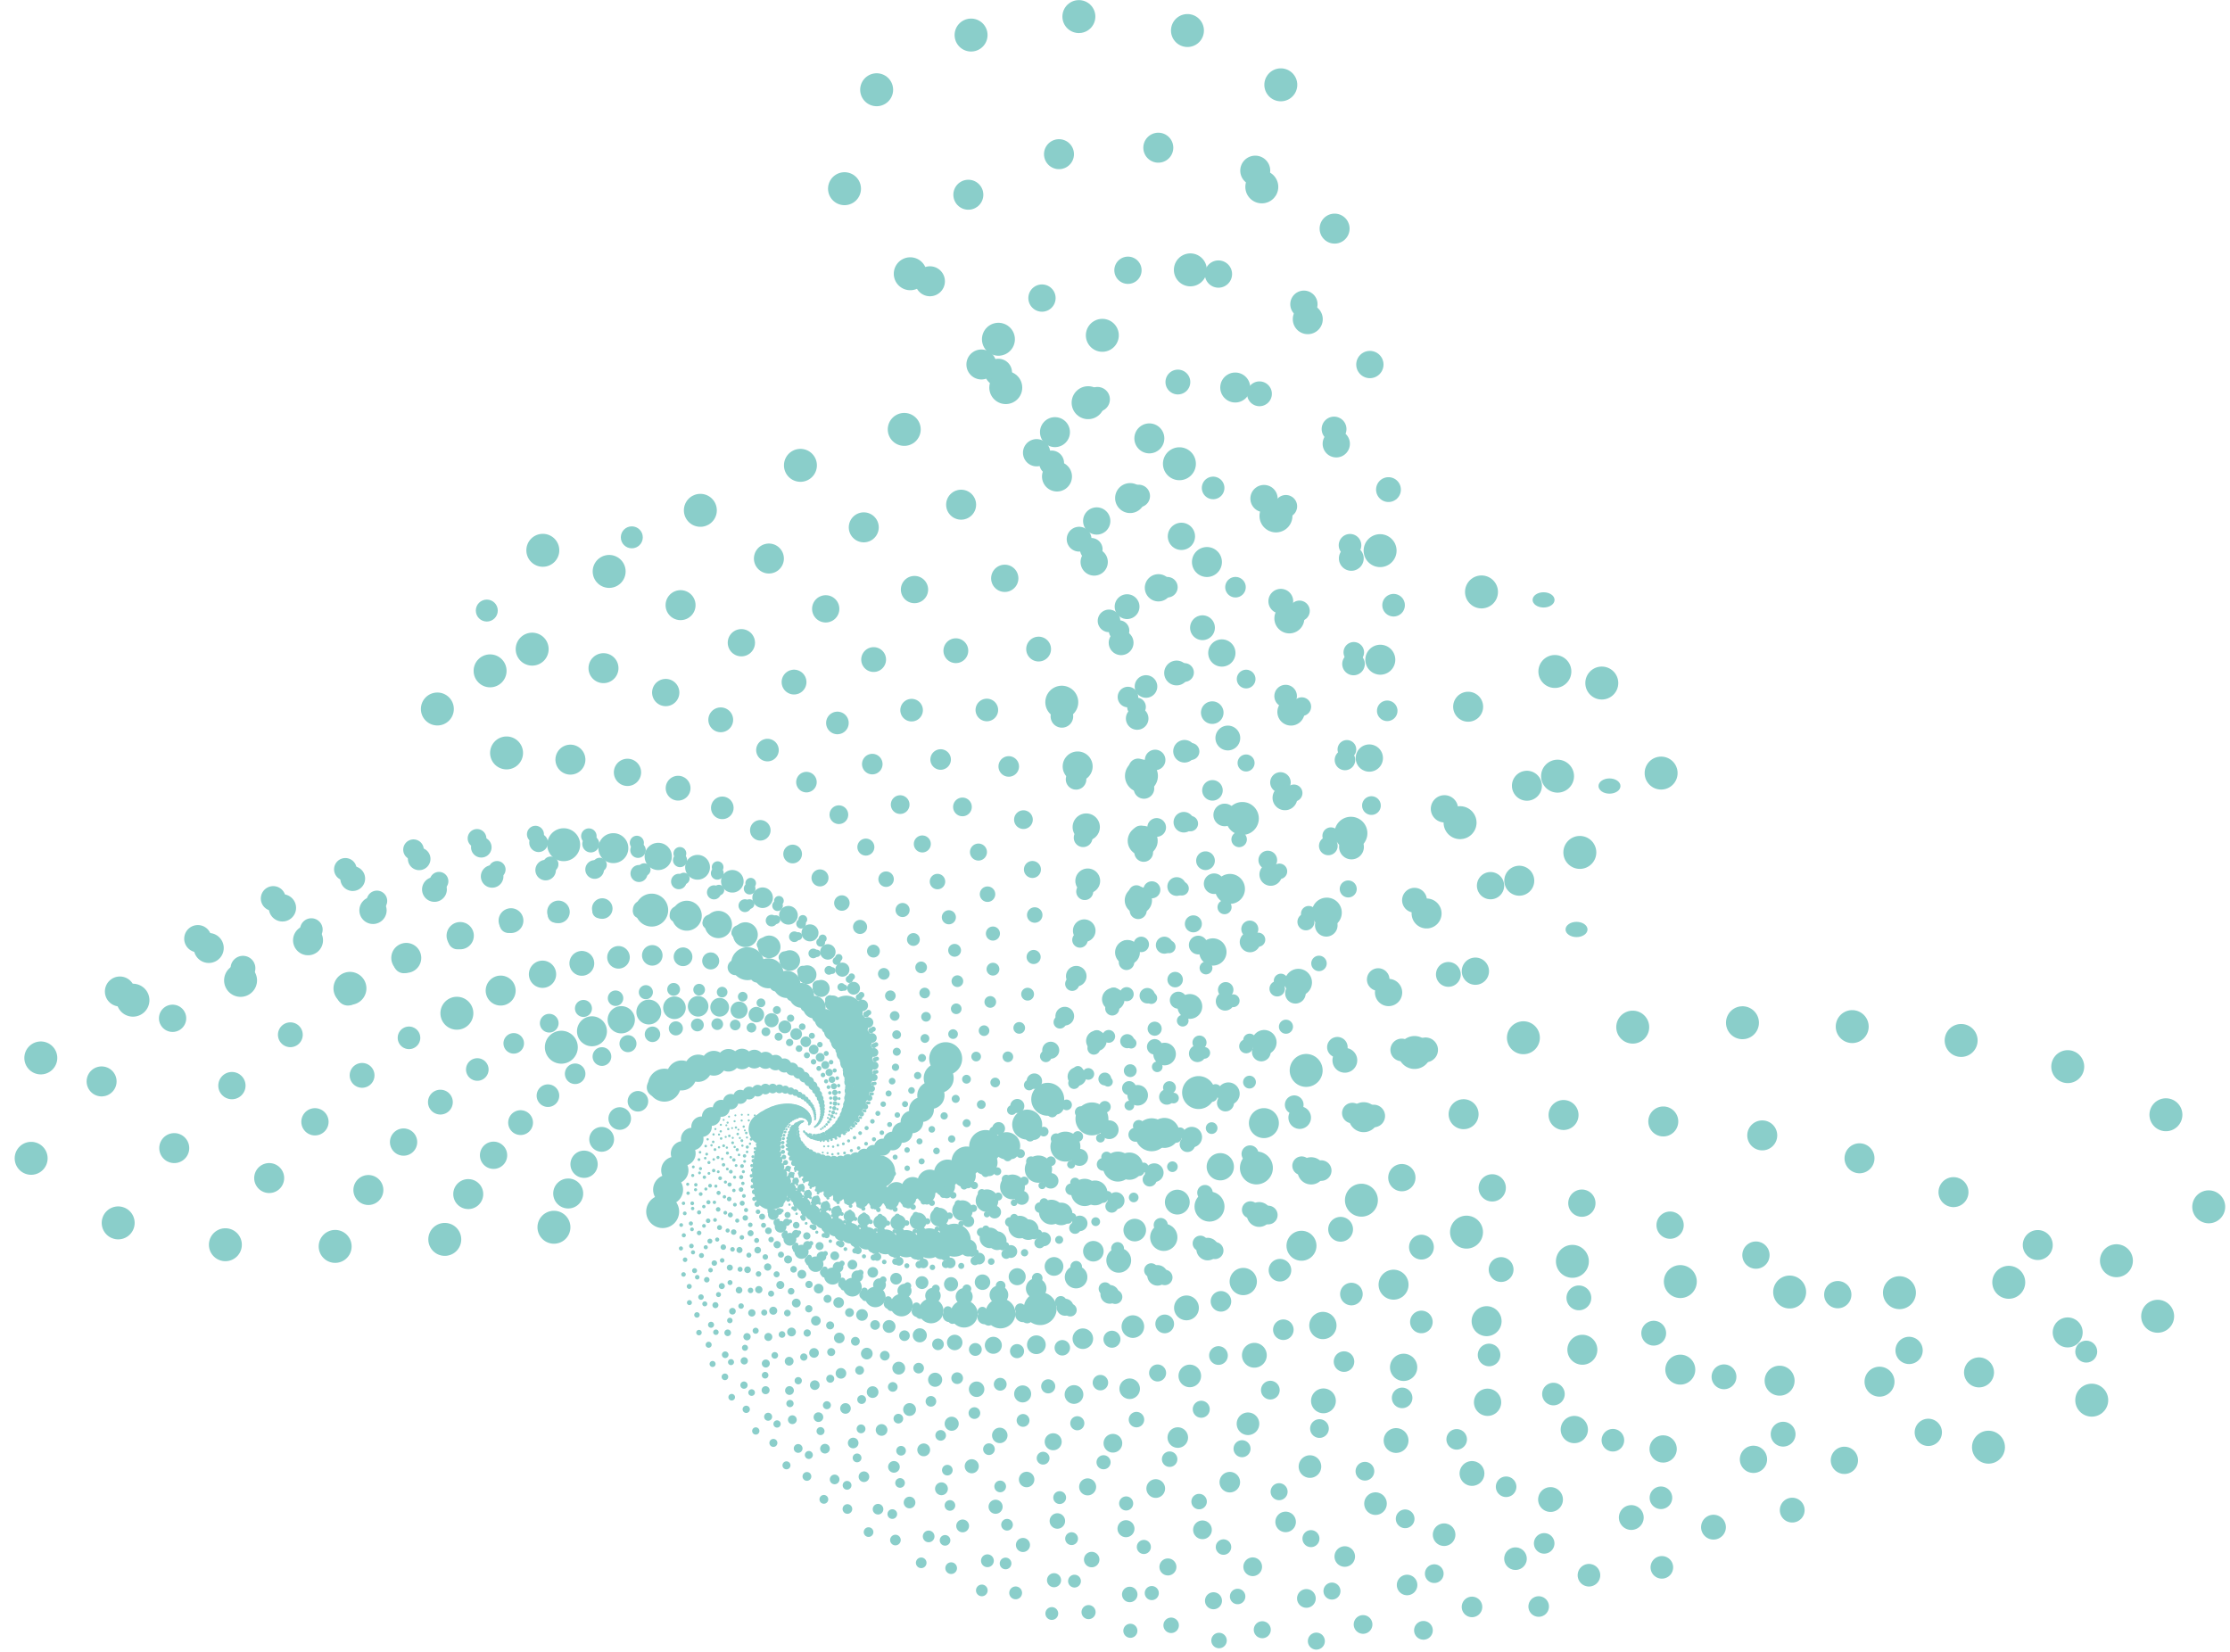 <?xml version="1.0" encoding="UTF-8"?>
<svg id="Layer_2" xmlns="http://www.w3.org/2000/svg" viewBox="0 0 1015 751.75">
  <defs>
    <style>
      .cls-1 {
        stroke-dasharray: 0 4.31;
        stroke-width: 1.29px;
      }

      .cls-1, .cls-2, .cls-3, .cls-4, .cls-5, .cls-6, .cls-7, .cls-8, .cls-9, .cls-10, .cls-11, .cls-12, .cls-13, .cls-14, .cls-15, .cls-16, .cls-17, .cls-18, .cls-19, .cls-20, .cls-21, .cls-22, .cls-23, .cls-24, .cls-25, .cls-26, .cls-27, .cls-28, .cls-29, .cls-30, .cls-31 {
        fill: none;
        stroke: #8aceca;
        stroke-linecap: round;
        stroke-linejoin: round;
      }

      .cls-2 {
        stroke-dasharray: 0 11.06;
        stroke-width: 3.32px;
      }

      .cls-3 {
        stroke-dasharray: 0 23.51;
        stroke-width: 7.05px;
      }

      .cls-4 {
        stroke-dasharray: 0 14.67;
        stroke-width: 4.4px;
      }

      .cls-5 {
        stroke-dasharray: 0 7.58;
        stroke-width: 2.27px;
      }

      .cls-6 {
        stroke-dasharray: 0 34.29;
        stroke-width: 10.29px;
      }

      .cls-7 {
        stroke-dasharray: 0 6.28;
        stroke-width: 1.88px;
      }

      .cls-8 {
        stroke-dasharray: 0 41.4;
        stroke-width: 12.42px;
      }

      .cls-9 {
        stroke-dasharray: 0 50;
        stroke-width: 15px;
      }

      .cls-10 {
        stroke-dasharray: 0 5.2;
        stroke-width: 1.56px;
      }

      .cls-32 {
        fill: #8aceca;
      }

      .cls-11 {
        stroke-dasharray: 0 21.4;
        stroke-width: 6.42px;
      }

      .cls-12 {
        stroke-dasharray: 0 31.2;
        stroke-width: 9.36px;
      }

      .cls-13 {
        stroke-dasharray: 0 16.12;
        stroke-width: 4.84px;
      }

      .cls-14 {
        stroke-dasharray: 0 3.57;
        stroke-width: 1.07px;
      }

      .cls-15 {
        stroke-dasharray: 0 2.95;
        stroke-width: .89px;
      }

      .cls-16 {
        stroke-dasharray: 0 5.71;
        stroke-width: 1.71px;
      }

      .cls-17 {
        stroke-dasharray: 0 28.39;
        stroke-width: 8.52px;
      }

      .cls-18 {
        stroke-dasharray: 0 25.84;
        stroke-width: 7.75px;
      }

      .cls-19 {
        stroke-dasharray: 0 4.73;
        stroke-width: 1.42px;
      }

      .cls-20 {
        stroke-dasharray: 0 3.24;
        stroke-width: .97px;
      }

      .cls-21 {
        stroke-dasharray: 0 13.35;
        stroke-width: 4.01px;
      }

      .cls-22 {
        stroke-dasharray: 0 10.06;
        stroke-width: 3.02px;
      }

      .cls-23 {
        stroke-dasharray: 0 8.33;
        stroke-width: 2.5px;
      }

      .cls-24 {
        stroke-dasharray: 0 37.68;
        stroke-width: 11.3px;
      }

      .cls-25 {
        stroke-dasharray: 0 3.92;
        stroke-width: 1.18px;
      }

      .cls-26 {
        stroke-dasharray: 0 19.47;
        stroke-width: 5.84px;
      }

      .cls-27 {
        stroke-dasharray: 0 9.16;
        stroke-width: 2.75px;
      }

      .cls-28 {
        stroke-dasharray: 0 45.5;
        stroke-width: 13.65px;
      }

      .cls-29 {
        stroke-dasharray: 0 12.15;
        stroke-width: 3.65px;
      }

      .cls-30 {
        stroke-dasharray: 0 6.9;
        stroke-width: 2.07px;
      }

      .cls-31 {
        stroke-dasharray: 0 17.72;
        stroke-width: 5.32px;
      }
    </style>
  </defs>
  <g id="low_good">
    <g>
      <g>
        <path class="cls-15" d="M360.79,506.93c3.86,3.43,8.41,5.41,11.33,6.47,3.76,1.36,8.16,2.96,11.97,2.13,2.28-.5,4.07-1.8,4.21-3.19.13-1.26-1.11-2.44-2.75-3.11-.98-.4-4.03-1.41-15.21.41-10.01,1.62-10.98,2.99-20.71,4.34-4.3.6-8.91,1-13.59.16-3.91-.7-5.29-1.81-5.66-2.13-.38-.33-1.72-1.51-.81-2.62.77-.95,2.73-1.31,4.53-1.64,1.22-.22,3.74-.59,7.28-.33,3.59.26,6.13,1.01,7.93,1.56,7.7,2.34,11.55,3.51,14.56,4.91,6.27,2.93,11.44,5.35,11.33,8.68-.08,2.39-2.84,4.24-4.21,5.16-3.75,2.52-6.53,2.13-11.81,5.32-.59.36-3.18,1.96-4.53,4.34-.87,1.54-.55,2.2-.16,2.62.85.92,2.85,1.62,5.02,1.64,3.27.03,5.11-1.48,5.5-1.8,1.52-1.25,1.15-2.56.97-3.11-.25-.79-.8-1.44-3.72-3.52-4.32-3.08-6.47-4.61-8.9-5.41-1.89-.62-3.31-.84-4.69-1.8-1.53-1.07-1.83-2.22-1.94-2.7-.22-.93-.39-1.67.49-2.38,1.53-1.23,4.88-1.23,5.18-1.23,3.25.02,5.3,1.29,5.99,1.72,2.21,1.37,2.28,2.93,2.27,3.44"/>
        <path class="cls-20" d="M359.64,507.19c4.61,3.31,9.81,4.95,13.12,5.77,4.27,1.06,9.26,2.3,13.33.95,2.43-.81,4.24-2.44,4.23-3.97,0-1.39-1.5-2.54-3.36-3.09-1.12-.33-4.57-1.07-16.57,2.19-10.75,2.93-11.66,4.52-22.14,7.12-4.63,1.15-9.62,2.12-14.83,1.74-4.35-.32-5.99-1.36-6.43-1.68-.45-.32-2.05-1.45-1.19-2.77.74-1.13,2.84-1.74,4.76-2.31,1.31-.39,4.02-1.07,7.92-1.19,3.95-.13,6.81.4,8.84.79,8.68,1.67,13.03,2.5,16.48,3.7,7.19,2.49,13.12,4.54,13.38,8.19.19,2.62-2.62,4.96-4,6.12-3.81,3.18-6.89,3.07-12.3,7.18-.61.46-3.25,2.5-4.45,5.26-.78,1.78-.34,2.47.12,2.88,1.03.91,3.3,1.44,5.67,1.21,3.58-.34,5.41-2.2,5.81-2.6,1.52-1.54.96-2.93.7-3.51-.36-.83-1.04-1.49-4.47-3.42-5.07-2.87-7.61-4.3-10.35-4.89-2.14-.46-3.72-.54-5.33-1.43-1.8-.99-2.25-2.22-2.43-2.73-.34-.99-.62-1.78.26-2.65,1.53-1.52,5.2-1.91,5.52-1.94,3.55-.35,5.94.8,6.74,1.19,2.57,1.24,2.83,2.94,2.87,3.5"/>
        <path class="cls-14" d="M358.41,507.61c5.42,3.09,11.29,4.28,15,4.8,4.79.67,10.39,1.45,14.68-.49,2.56-1.16,4.35-3.15,4.17-4.83-.17-1.52-1.93-2.61-4.03-2.99-1.26-.23-5.11-.65-17.86,4.3-11.41,4.43-12.22,6.28-23.37,10.33-4.93,1.79-10.27,3.42-16.01,3.61-4.79.15-6.7-.8-7.22-1.09-.53-.3-2.41-1.35-1.61-2.89.68-1.31,2.9-2.23,4.94-3.07,1.39-.57,4.27-1.63,8.52-2.22,4.31-.59,7.49-.35,9.76-.15,9.68.83,14.52,1.24,18.43,2.15,8.14,1.89,14.86,3.45,15.56,7.41.5,2.84-2.29,5.73-3.67,7.15-3.79,3.92-7.18,4.15-12.61,9.25-.61.57-3.27,3.11-4.26,6.27-.64,2.04-.09,2.74.47,3.14,1.23.88,3.77,1.19,6.34.68,3.87-.78,5.66-3.03,6.05-3.51,1.48-1.86.71-3.31.37-3.92-.49-.87-1.31-1.5-5.28-3.23-5.87-2.55-8.81-3.82-11.87-4.15-2.39-.26-4.13-.16-5.99-.95-2.08-.88-2.72-2.17-2.97-2.71-.49-1.04-.88-1.88-.02-2.93,1.5-1.84,5.46-2.68,5.81-2.75,3.84-.79,6.58.2,7.5.53,2.95,1.06,3.43,2.88,3.54,3.49"/>
        <path class="cls-25" d="M357.12,508.21c6.28,2.75,12.83,3.38,16.95,3.52,5.31.18,11.52.39,15.98-2.22,2.67-1.56,4.39-3.94,4-5.76-.36-1.64-2.41-2.63-4.75-2.8-1.4-.1-5.66-.12-19.03,6.75-11.96,6.15-12.63,8.27-24.36,13.97-5.18,2.52-10.83,4.92-17.09,5.78-5.22.72-7.42-.11-8.02-.37-.61-.26-2.79-1.2-2.1-2.98.59-1.51,2.91-2.77,5.05-3.93,1.45-.78,4.48-2.27,9.05-3.4,4.64-1.14,8.14-1.24,10.64-1.29,10.68-.21,16.01-.31,20.39.23,9.11,1.13,16.63,2.06,17.85,6.31.88,3.04-1.85,6.52-3.19,8.24-3.7,4.72-7.36,5.36-12.72,11.56-.6.7-3.21,3.77-3.94,7.34-.47,2.3.21,3,.87,3.37,1.45.82,4.26.87,7,.01,4.14-1.3,5.84-3.96,6.2-4.53,1.4-2.2.4-3.7-.05-4.33-.64-.89-1.61-1.49-6.14-2.92-6.71-2.11-10.06-3.17-13.45-3.17-2.64,0-4.53.3-6.66-.35-2.37-.72-3.22-2.06-3.56-2.62-.65-1.08-1.18-1.95-.36-3.2,1.43-2.18,5.66-3.56,6.03-3.67,4.11-1.3,7.22-.54,8.26-.28,3.35.82,4.08,2.76,4.27,3.41"/>
        <path class="cls-1" d="M355.77,509.01c7.18,2.29,14.41,2.22,18.93,1.9,5.82-.41,12.63-.9,17.21-4.26,2.74-2.01,4.35-4.81,3.71-6.75-.58-1.76-2.93-2.59-5.51-2.52-1.54.05-6.2.52-20.02,9.57-12.37,8.1-12.86,10.49-25.02,18.07-5.37,3.35-11.27,6.62-18.01,8.28-5.63,1.39-8.12.73-8.81.52-.7-.22-3.18-.99-2.63-3.01.47-1.72,2.87-3.36,5.06-4.87,1.49-1.02,4.63-3,9.51-4.76,4.94-1.78,8.76-2.29,11.48-2.63,11.64-1.45,17.47-2.18,22.31-2.09,10.09.19,18.41.35,20.24,4.85,1.31,3.23-1.27,7.34-2.54,9.37-3.5,5.58-7.43,6.7-12.58,14.1-.58.83-3.08,4.49-3.46,8.47-.25,2.57.58,3.26,1.34,3.59,1.68.73,4.76.46,7.65-.79,4.37-1.89,5.93-5,6.26-5.66,1.28-2.56.01-4.09-.55-4.72-.8-.9-1.93-1.45-7.05-2.48-7.57-1.54-11.36-2.31-15.06-1.92-2.88.3-4.91.84-7.32.38-2.67-.51-3.76-1.88-4.19-2.45-.84-1.11-1.51-1.99-.76-3.45,1.31-2.54,5.78-4.54,6.17-4.71,4.34-1.9,7.82-1.42,9-1.26,3.76.51,4.78,2.54,5.06,3.24"/>
        <path class="cls-19" d="M354.4,510.04c8.1,1.68,16,.77,20.9-.09,6.31-1.12,13.7-2.43,18.32-6.64,2.76-2.51,4.2-5.76,3.28-7.8-.83-1.85-3.5-2.5-6.31-2.12-1.68.23-6.72,1.28-20.78,12.75-12.59,10.27-12.85,12.94-25.26,22.62-5.49,4.28-11.56,8.53-18.73,11.12-5.99,2.16-8.79,1.74-9.57,1.58-.79-.16-3.59-.71-3.22-2.99.31-1.94,2.75-4.01,4.97-5.9,1.51-1.29,4.72-3.81,9.84-6.29,5.19-2.51,9.31-3.51,12.25-4.19,12.56-2.93,18.84-4.39,24.15-4.85,11.05-.95,20.16-1.74,22.67,2.97,1.8,3.38-.55,8.17-1.7,10.53-3.18,6.5-7.35,8.18-12.13,16.85-.54.97-2.85,5.26-2.81,9.65.02,2.83,1.01,3.49,1.88,3.77,1.92.6,5.25-.04,8.27-1.75,4.56-2.57,5.9-6.14,6.19-6.91,1.11-2.95-.46-4.47-1.15-5.1-.98-.9-2.27-1.36-7.99-1.91-8.45-.81-12.68-1.21-16.68-.37-3.12.66-5.27,1.49-7.96,1.26-2.98-.25-4.32-1.62-4.86-2.2-1.04-1.11-1.88-2.01-1.23-3.69,1.14-2.93,5.79-5.62,6.2-5.85,4.52-2.57,8.39-2.45,9.69-2.41,4.16.13,5.52,2.23,5.9,2.96"/>
        <path class="cls-10" d="M353.01,511.33c9.05.9,17.58-.99,22.83-2.5,6.77-1.95,14.7-4.23,19.26-9.36,2.73-3.06,3.93-6.78,2.69-8.91-1.12-1.93-4.11-2.33-7.14-1.59-1.81.44-7.2,2.17-21.24,16.33-12.57,12.67-12.55,15.62-25.01,27.62-5.5,5.3-11.65,10.65-19.19,14.3-6.3,3.05-9.41,2.91-10.27,2.83-.88-.08-4.01-.37-3.87-2.9.12-2.15,2.54-4.69,4.76-7.02,1.51-1.58,4.72-4.71,10.03-8,5.39-3.34,9.77-4.9,12.91-5.99,13.39-4.64,20.08-6.96,25.83-8.07,11.97-2.31,21.84-4.21,25.12.65,2.35,3.48.34,8.99-.65,11.71-2.73,7.47-7.1,9.78-11.32,19.81-.47,1.13-2.51,6.08-1.96,10.87.35,3.09,1.5,3.7,2.48,3.9,2.16.44,5.74-.65,8.84-2.86,4.69-3.34,5.75-7.39,5.97-8.26.87-3.35-1.01-4.83-1.84-5.44-1.17-.87-2.64-1.22-8.95-1.17-9.33.09-14,.13-18.27,1.51-3.33,1.07-5.59,2.23-8.55,2.29-3.29.07-4.91-1.28-5.56-1.84-1.27-1.1-2.29-1.98-1.77-3.89.91-3.33,5.69-6.81,6.1-7.11,4.65-3.33,8.89-3.64,10.31-3.75,4.57-.34,6.28,1.8,6.79,2.56"/>
        <path class="cls-16" d="M351.64,512.89c9.99-.05,19.1-3.1,24.67-5.36,7.18-2.91,15.58-6.31,19.98-12.44,2.63-3.66,3.51-7.86,1.91-10.04-1.45-1.98-4.76-2.07-7.99-.91-1.93.69-7.62,3.2-21.34,20.28-12.29,15.29-11.93,18.51-24.16,33.06-5.41,6.43-11.51,12.98-19.33,17.83-6.53,4.06-9.95,4.26-10.9,4.27-.97.01-4.42.06-4.56-2.72-.11-2.37,2.24-5.42,4.39-8.22,1.47-1.9,4.62-5.69,10.05-9.9,5.5-4.27,10.12-6.48,13.42-8.03,14.1-6.61,21.15-9.91,27.3-11.79,12.81-3.9,23.38-7.11,27.53-2.18,2.97,3.54,1.41,9.78.63,12.87-2.13,8.48-6.63,11.51-10.09,22.95-.39,1.28-2.04,6.93-.89,12.11.74,3.34,2.07,3.87,3.16,3.98,2.42.23,6.19-1.37,9.33-4.14,4.74-4.18,5.43-8.74,5.58-9.71.57-3.76-1.66-5.16-2.63-5.73-1.38-.81-3.02-1.03-9.91-.25-10.19,1.17-15.28,1.75-19.8,3.75-3.52,1.56-5.86,3.08-9.08,3.48-3.59.45-5.51-.83-6.29-1.37-1.51-1.05-2.73-1.9-2.38-4.04.61-3.75,5.43-8.1,5.85-8.47,4.7-4.17,9.29-5,10.84-5.28,4.95-.89,7.08,1.25,7.71,2.01"/>
        <path class="cls-7" d="M350.32,514.76c10.92-1.21,20.51-5.58,26.34-8.69,7.51-4,16.3-8.69,20.4-15.89,2.45-4.3,2.94-8.99.94-11.19-1.81-2-5.44-1.72-8.83-.08-2.03.98-7.96,4.37-20.99,24.62-11.67,18.13-10.91,21.6-22.61,38.91-5.17,7.65-11.09,15.51-19.08,21.71-6.67,5.18-10.38,5.8-11.42,5.92-1.06.13-4.83.57-5.29-2.45-.4-2.57,1.82-6.18,3.86-9.49,1.38-2.25,4.39-6.74,9.84-11.97,5.52-5.3,10.31-8.24,13.74-10.31,14.65-8.84,21.97-13.26,28.49-16.02,13.56-5.73,24.74-10.46,29.84-5.54,3.65,3.52,2.66,10.53,2.17,13.99-1.35,9.51-5.93,13.34-8.39,26.24-.28,1.45-1.43,7.81.41,13.34,1.19,3.57,2.7,4,3.91,3.99,2.67-.02,6.61-2.21,9.73-5.6,4.7-5.12,4.93-10.17,4.98-11.26.19-4.18-2.41-5.45-3.54-5.96-1.6-.73-3.42-.78-10.86.87-11,2.45-16.5,3.67-21.21,6.37-3.66,2.11-6.05,4.04-9.52,4.85-3.87.9-6.12-.27-7.03-.78-1.77-.98-3.2-1.76-3.06-4.15.24-4.17,5.01-9.47,5.43-9.93,4.65-5.1,9.58-6.53,11.24-7.01,5.31-1.54,7.88.55,8.66,1.32"/>
        <path class="cls-30" d="M349.1,516.95c11.79-2.57,21.78-8.46,27.79-12.52,7.75-5.24,16.81-11.37,20.47-19.71,2.19-4.99,2.18-10.16-.26-12.34-2.21-1.97-6.15-1.25-9.66.92-2.11,1.3-8.19,5.69-20.12,29.32-10.67,21.15-9.44,24.86-20.24,45.12-4.77,8.95-10.34,18.22-18.36,25.92-6.7,6.43-10.68,7.53-11.8,7.78-1.14.26-5.21,1.18-6.07-2.07-.73-2.77,1.28-6.96,3.13-10.82,1.25-2.62,4.03-7.88,9.38-14.21,5.43-6.43,10.32-10.19,13.83-12.85,14.99-11.35,22.49-17.02,29.29-20.78,14.16-7.82,25.83-14.27,31.97-9.49,4.4,3.43,4.12,11.2,3.98,15.04-.38,10.54-4.94,15.26-6.16,29.64-.14,1.61-.67,8.7,1.98,14.53,1.71,3.76,3.41,4.06,4.73,3.91,2.91-.33,6.97-3.17,9.99-7.23,4.55-6.13,4.22-11.68,4.15-12.88-.27-4.59-3.26-5.68-4.55-6.11-1.83-.61-3.83-.46-11.77,2.2-11.74,3.94-17.61,5.9-22.44,9.4-3.76,2.72-6.14,5.11-9.85,6.4-4.12,1.43-6.72.4-7.78-.04-2.05-.86-3.7-1.56-3.82-4.18-.22-4.58,4.38-10.93,4.79-11.48,4.5-6.11,9.72-8.24,11.47-8.96,5.62-2.3,8.67-.3,9.62.44"/>
        <path class="cls-5" d="M348.01,519.49c12.59-4.17,22.83-11.75,28.93-16.88,7.87-6.61,17.07-14.35,20.11-23.89,1.82-5.7,1.21-11.36-1.7-13.46-2.64-1.9-6.86-.66-10.45,2.12-2.15,1.67-8.3,7.16-18.62,34.35-9.24,24.34-7.46,28.25-16.94,51.63-4.19,10.33-9.21,21.1-17.09,30.44-6.58,7.8-10.81,9.45-12.01,9.86-1.22.41-5.56,1.89-6.87-1.57-1.11-2.94.6-7.76,2.17-12.18,1.07-3,3.5-9.07,8.62-16.61,5.19-7.65,10.11-12.33,13.64-15.63,15.08-14.12,22.63-21.19,29.63-26.07,14.57-10.17,26.59-18.57,33.85-14.04,5.2,3.24,5.79,11.77,6.07,15.98.79,11.57-3.65,17.24-3.33,33.1.04,1.78.27,9.58,3.84,15.65,2.3,3.91,4.19,4.04,5.62,3.73,3.14-.7,7.26-4.27,10.08-9.05,4.27-7.23,3.27-13.25,3.06-14.55-.83-4.98-4.21-5.83-5.68-6.16-2.07-.46-4.24-.07-12.61,3.75-12.38,5.65-18.57,8.48-23.45,12.85-3.8,3.41-6.13,6.29-10.03,8.12-4.34,2.04-7.3,1.21-8.5.85-2.34-.71-4.22-1.28-4.66-4.13-.77-4.98,3.54-12.44,3.92-13.09,4.22-7.19,9.68-10.12,11.51-11.1,5.88-3.16,9.44-1.32,10.56-.62"/>
        <path class="cls-23" d="M347.12,522.39c13.28-6,23.6-15.46,29.68-21.77,7.84-8.13,17.01-17.65,19.23-28.42,1.33-6.44.02-12.55-3.41-14.51-3.1-1.78-7.57.06-11.18,3.52-2.16,2.07-8.25,8.78-16.4,39.68-7.3,27.66-4.91,31.73-12.58,58.37-3.39,11.77-7.64,24.12-15.18,35.23-6.29,9.28-10.73,11.57-11.99,12.15-1.28.59-5.86,2.7-7.69-.92-1.56-3.08-.24-8.55.98-13.56.82-3.4,2.78-10.31,7.51-19.15,4.8-8.95,9.63-14.63,13.11-18.65,14.86-17.17,22.29-25.75,29.38-31.9,14.76-12.79,26.93-23.35,35.38-19.23,6.06,2.95,7.68,12.2,8.47,16.77,2.2,12.55-2.01,19.27.17,36.56.24,1.94,1.39,10.44,5.99,16.66,2.97,4.01,5.05,3.93,6.57,3.43,3.36-1.12,7.44-5.5,9.98-11.05,3.84-8.39,2.05-14.86,1.67-16.25-1.48-5.35-5.28-5.89-6.91-6.08-2.32-.27-4.64.42-13.35,5.55-12.88,7.6-19.32,11.4-24.15,16.74-3.76,4.16-5.98,7.58-10.03,10.03-4.51,2.73-7.83,2.16-9.2,1.9-2.64-.5-4.76-.91-5.57-3.98-1.41-5.35,2.43-14.01,2.78-14.76,3.78-8.34,9.41-12.17,11.31-13.46,6.07-4.13,10.17-2.53,11.47-1.89"/>
        <path class="cls-27" d="M346.47,525.66c13.83-8.08,24.01-19.61,29.94-27.2,7.63-9.79,16.56-21.24,17.75-33.27.71-7.19-1.42-13.72-5.39-15.47-3.6-1.58-8.27.94-11.82,5.13-2.12,2.51-8.01,10.54-13.37,45.25-4.8,31.07-1.72,35.25-7.04,65.24-2.35,13.25-5.58,27.23-12.54,40.24-5.81,10.86-10.4,13.88-11.71,14.66-1.34.8-6.09,3.63-8.51-.13-2.05-3.19-1.24-9.31-.49-14.93.51-3.81,1.85-11.59,6.01-21.79,4.21-10.34,8.85-17.1,12.19-21.89,14.27-20.47,21.41-30.7,28.45-38.24,14.66-15.68,26.75-28.61,36.46-25.08,6.96,2.53,9.79,12.45,11.19,17.35,3.84,13.47.02,21.29,4.38,39.94.49,2.09,2.72,11.25,8.46,17.52,3.7,4.04,5.97,3.72,7.58,2.99,3.54-1.61,7.5-6.86,9.64-13.22,3.23-9.61.54-16.48-.04-17.95-2.23-5.68-6.44-5.83-8.25-5.85-2.56-.02-5.03.99-13.95,7.6-13.21,9.78-19.81,14.67-24.47,21.06-3.63,4.98-5.66,8.97-9.81,12.11-4.62,3.5-8.31,3.26-9.83,3.14-2.94-.25-5.3-.45-6.54-3.71-2.16-5.69,1.05-15.59,1.34-16.45,3.18-9.55,8.89-14.38,10.81-16.01,6.16-5.21,10.82-3.93,12.32-3.38"/>
        <path class="cls-22" d="M346.14,529.31c14.18-10.42,23.99-24.19,29.59-33.17,7.21-11.57,15.66-25.12,15.58-38.4-.05-7.94-3.13-14.83-7.67-16.29-4.11-1.32-8.93,1.98-12.32,6.96-2.03,2.99-7.54,12.44-9.41,50.99-1.67,34.51,2.17,38.72-.2,72.11-1.05,14.76-2.97,30.41-9.08,45.42-5.11,12.54-9.77,16.36-11.11,17.37-1.37,1.02-6.24,4.66-9.31.84-2.61-3.25-2.42-10.04-2.25-16.26.12-4.23.69-12.88,4.07-24.5,3.42-11.78,7.7-19.7,10.8-25.32,13.24-24.01,19.87-36.02,26.7-45.06,14.22-18.82,25.95-34.34,36.97-31.6,7.9,1.96,12.13,12.48,14.22,17.68,5.74,14.27,2.46,23.26,9.38,43.14.78,2.23,4.27,11.99,11.26,18.18,4.51,3.99,6.95,3.38,8.62,2.4,3.68-2.17,7.41-8.36,9.01-15.56,2.43-10.87-1.31-18.07-2.11-19.61-3.09-5.95-7.71-5.63-9.69-5.44-2.81.27-5.38,1.66-14.38,9.91-13.31,12.21-19.96,18.31-24.32,25.83-3.4,5.86-5.16,10.45-9.33,14.36-4.64,4.35-8.71,4.52-10.39,4.56-3.24.07-5.85.12-7.57-3.3-3.01-5.97-.64-17.15-.43-18.13,2.37-10.8,8.06-16.74,9.98-18.74,6.13-6.4,11.37-5.54,13.07-5.11"/>
        <path class="cls-2" d="M346.2,533.33c14.3-13.02,23.44-29.19,28.53-39.65,6.56-13.48,14.23-29.25,12.62-43.76-.96-8.67-5.12-15.85-10.25-16.92-4.65-.97-9.53,3.19-12.67,9.03-1.88,3.5-6.81,14.46-4.43,56.8,2.13,37.9,6.82,42.06,8.06,78.83.55,16.25.25,33.57-4.71,50.68-4.14,14.29-8.79,19-10.15,20.26-1.38,1.28-6.28,5.81-10.08,1.99-3.23-3.26-3.8-10.69-4.33-17.51-.36-4.63-.72-14.16,1.63-27.24,2.38-13.27,6.16-22.42,8.9-28.92,11.72-27.76,17.58-41.64,24-52.31,13.38-22.2,24.41-40.51,36.77-38.78,8.85,1.24,14.69,12.25,17.57,17.69,7.92,14.94,5.36,25.14,15.2,46.07,1.1,2.35,6.04,12.61,14.39,18.57,5.39,3.85,7.98,2.9,9.7,1.63,3.78-2.79,7.13-9.99,8.06-18.04,1.4-12.16-3.5-19.6-4.56-21.19-4.06-6.14-9.07-5.27-11.21-4.83-3.04.62-5.69,2.43-14.57,12.48-13.14,14.87-19.71,22.31-23.62,31.03-3.04,6.79-4.43,12.01-8.55,16.77-4.57,5.29-9,5.94-10.83,6.17-3.54.45-6.38.8-8.66-2.74-3.98-6.18-2.67-18.67-2.55-19.76,1.35-12.08,6.89-19.22,8.75-21.62,5.96-7.69,11.79-7.36,13.7-7.09"/>
        <path class="cls-29" d="M346.72,537.72c14.13-15.87,22.27-34.59,26.63-46.61,5.62-15.48,12.19-33.6,8.76-49.27-2.05-9.36-7.42-16.73-13.15-17.31-5.19-.53-10.05,4.58-12.81,11.32-1.65,4.04-5.78,16.59,1.69,62.59,6.69,41.18,12.28,45.19,17.86,85.22,2.47,17.69,4.13,36.66.67,55.93-2.88,16.09-7.43,21.78-8.76,23.3-1.36,1.55-6.2,7.08-10.79,3.33-3.9-3.19-5.38-11.25-6.74-18.64-.92-5.02-2.41-15.39-1.35-29.96,1.08-14.77,4.15-25.21,6.4-32.63,9.62-31.69,14.42-47.53,20.22-59.92,12.07-25.8,22.03-47.07,35.73-46.61,9.82.34,17.46,11.7,21.24,17.31,10.37,15.42,8.75,26.86,21.91,48.6,1.48,2.44,8.05,13.09,17.86,18.64,6.33,3.58,9.06,2.25,10.79.67,3.81-3.48,6.65-11.73,6.74-20.64.14-13.45-6.08-21.01-7.42-22.64-5.14-6.25-10.52-4.72-12.81-3.99-3.25,1.02-5.94,3.31-14.49,15.31-12.66,17.76-18.98,26.64-22.25,36.62-2.54,7.77-3.47,13.64-7.42,19.31-4.39,6.31-9.15,7.53-11.12,7.99-3.81.89-6.88,1.61-9.77-2-5.06-6.29-5.06-20.1-5.06-21.31.09-13.36,5.32-21.8,7.08-24.64,5.63-9.09,12.04-9.4,14.16-9.32"/>
        <path class="cls-21" d="M347.8,542.46c13.62-18.97,20.36-40.36,23.75-53.99,4.36-17.56,9.46-38.12,3.92-54.85-3.31-10-10.03-17.43-16.36-17.41-5.73.02-10.46,6.16-12.7,13.84-1.34,4.6-4.42,18.79,9.03,68.21,12.04,44.24,18.62,47.97,29.31,91.09,4.73,19.05,8.72,39.59,7.16,61.05-1.3,17.92-5.62,24.66-6.9,26.47-1.31,1.85-5.96,8.45-11.41,4.88-4.63-3.03-7.18-11.67-9.51-19.6-1.59-5.38-4.41-16.54-4.92-32.59-.52-16.27,1.64-28.03,3.25-36.39,6.87-35.73,10.3-53.6,15.22-67.81,10.23-29.58,18.67-53.98,33.69-55.04,10.77-.76,20.43,10.78,25.2,16.48,13.1,15.66,12.65,28.35,29.53,50.6,1.89,2.5,10.3,13.38,21.67,18.32,7.33,3.19,10.16,1.42,11.86-.51,3.76-4.25,5.92-13.59,5-23.33-1.39-14.72-9.06-22.27-10.7-23.89-6.33-6.24-12.04-3.95-14.46-2.89-3.43,1.49-6.11,4.3-14.08,18.4-11.79,20.87-17.69,31.3-20.11,42.58-1.89,8.79-2.22,15.3-5.89,21.95-4.08,7.4-9.14,9.28-11.24,10.01-4.07,1.41-7.33,2.55-10.91-1.06-6.25-6.3-7.84-21.39-7.97-22.7-1.43-14.61,3.31-24.44,4.91-27.74,5.11-10.59,12.08-11.66,14.4-11.81"/>
        <path class="cls-4" d="M349.52,547.51c12.71-22.3,17.62-46.45,19.75-61.74,2.75-19.7,5.96-42.75-2.02-60.4-4.77-10.55-12.96-17.9-19.87-17.15-6.26.68-10.73,7.93-12.29,16.59-.94,5.18-2.67,21.05,17.7,73.5,18.24,46.96,25.86,50.29,42.5,96.18,7.35,20.28,14.08,42.27,14.84,65.89.64,19.73-3.31,27.59-4.5,29.73-1.22,2.17-5.54,9.91-11.9,6.64-5.41-2.78-9.18-11.93-12.64-20.33-2.35-5.7-6.71-17.57-9.12-35.05-2.43-17.72-1.42-30.82-.63-40.14,3.4-39.84,5.1-59.76,8.84-75.86,7.78-33.5,14.2-61.14,30.5-64.02,11.68-2.07,23.56,9.44,29.43,15.12,16.12,15.61,17.08,29.53,38.08,51.91,2.36,2.51,12.79,13.44,25.78,17.54,8.38,2.64,11.26.38,12.91-1.92,3.62-5.07,4.91-15.53,2.78-26.07-3.21-15.92-12.46-23.3-14.44-24.88-7.64-6.09-13.61-2.93-16.13-1.5-3.58,2.02-6.19,5.4-13.28,21.73-10.49,24.16-15.73,36.24-17.08,48.84-1.05,9.82-.67,16.98-3.91,24.67-3.6,8.55-8.92,11.19-11.13,12.23-4.28,2.01-7.72,3.63-12.05.09-7.55-6.17-11.03-22.47-11.32-23.9-3.25-15.8.81-27.09,2.18-30.88,4.37-12.16,11.86-14.13,14.38-14.56"/>
        <path class="cls-13" d="M351.99,552.84c11.33-25.83,13.92-52.79,14.49-69.74.74-21.84,1.61-47.4-9.14-65.78-6.42-10.98-16.22-18.07-23.69-16.46-6.76,1.46-10.81,9.9-11.52,19.54-.43,5.77-.5,23.31,27.79,78.3,25.33,49.23,34.03,51.99,57.49,100.23,10.37,21.32,20.24,44.58,23.79,70.31,2.96,21.49-.44,30.53-1.5,33-1.08,2.52-4.92,11.47-12.25,8.62-6.23-2.42-11.41-11.99-16.15-20.76-3.22-5.96-9.36-18.43-13.99-37.26-4.69-19.09-5.1-33.52-5.3-43.8-.86-43.93-1.29-65.9.95-83.92,4.66-37.51,8.5-68.44,25.98-73.47,12.53-3.6,26.84,7.61,33.9,13.14,19.41,15.21,22.06,30.31,47.58,52.36,2.86,2.47,15.53,13.22,30.19,16.2,9.46,1.93,12.35-.88,13.89-3.58,3.37-5.96,3.58-17.54.04-28.81-5.34-17.03-16.29-24.03-18.64-25.53-9.05-5.78-15.21-1.64-17.8.21-3.68,2.62-6.14,6.61-12.01,25.27-8.69,27.61-13.03,41.41-13.06,55.34-.02,10.85,1.22,18.63-1.44,27.41-2.96,9.76-8.47,13.26-10.76,14.64-4.45,2.69-8.02,4.85-13.16,1.49-8.96-5.87-14.63-23.29-15.12-24.82-5.36-16.9-2.22-29.69-1.17-33.99,3.38-13.79,11.34-16.81,14.04-17.57"/>
        <path class="cls-31" d="M355.29,558.38c9.42-29.53,9.15-59.29,7.83-77.88-1.7-23.95-3.69-51.99-17.55-70.84-8.28-11.26-19.81-17.89-27.78-15.26-7.22,2.38-10.68,12.06-10.35,22.68.2,6.36,2.13,25.53,39.37,82.38,33.33,50.89,43.17,52.91,74.35,102.94,13.78,22.11,27.24,46.39,34.07,74.11,5.7,23.15,3.02,33.42,2.15,36.24-.89,2.87-4.06,13.1-12.39,10.83-7.09-1.93-13.84-11.79-20.04-20.84-4.21-6.14-12.34-19.07-19.57-39.11-7.32-20.32-9.42-36.04-10.82-47.26-5.98-47.92-8.97-71.87-8.6-91.82.78-41.52,1.42-75.78,19.95-83.28,13.28-5.38,30.2,5.23,38.56,10.47,22.96,14.39,27.59,30.59,58.02,51.76,3.42,2.38,18.49,12.66,34.86,14.24,10.56,1.02,13.4-2.38,14.76-5.51,3-6.9,1.9-19.58-3.26-31.5-7.79-18-20.57-24.39-23.31-25.76-10.55-5.28-16.81-.04-19.43,2.28-3.72,3.29-5.95,7.93-10.23,29-6.32,31.17-9.49,46.75-7.92,61.98,1.22,11.86,3.47,20.22,1.57,30.12-2.11,11.01-7.73,15.46-10.08,17.24-4.55,3.45-8.21,6.22-14.21,3.14-10.47-5.39-18.67-23.78-19.37-25.38-7.8-17.85-5.84-32.2-5.18-37.02,2.11-15.46,10.46-19.67,13.33-20.81"/>
        <path class="cls-26" d="M359.54,564.05c6.9-33.35,3.19-65.85-.39-86.02-4.61-25.98-10-56.39-27.32-75.4-10.34-11.36-23.7-17.28-32.11-13.49-7.62,3.43-10.28,14.41-8.71,25.97.94,6.92,5.26,27.65,52.49,85.51,42.28,51.79,53.25,52.87,93.08,103.96,17.6,22.58,35.1,47.57,45.75,77.08,8.89,24.64,7.14,36.18,6.51,39.36-.64,3.24-2.93,14.79-12.3,13.26-7.97-1.3-16.48-11.3-24.29-20.47-5.3-6.23-15.68-19.42-25.88-40.5-10.34-21.37-14.43-38.31-17.25-50.41-12.04-51.68-18.06-77.52-19.95-99.37-3.92-45.47-7.15-82.98,12.24-93.31,13.9-7.4,33.61,2.25,43.34,7.01,26.74,13.09,33.66,30.26,69.35,49.9,4.01,2.2,21.66,11.71,39.73,11.56,11.66-.1,14.37-4.14,15.5-7.72,2.49-7.89-.17-21.61-7.18-34.05-10.59-18.78-25.28-24.29-28.43-25.47-12.14-4.56-18.38,1.88-20.98,4.72-3.69,4.02-5.59,9.35-7.84,32.87-3.33,34.79-5,52.19-1.53,68.65,2.7,12.82,6.12,21.7,5.18,32.74-1.04,12.27-6.67,17.78-9.03,20-4.58,4.29-8.25,7.75-15.17,5.06-12.06-4.69-23.13-23.84-24.09-25.52-10.58-18.61-10.08-34.52-9.92-39.86.53-17.14,9.18-22.7,12.18-24.28"/>
        <path class="cls-11" d="M364.83,569.76c3.71-37.24-4.08-72.33-10.31-93.96-8.02-27.87-17.41-60.48-38.51-79.26-12.61-11.22-27.89-16.16-36.65-11.06-7.93,4.62-9.58,16.93-6.53,29.38,1.83,7.46,8.93,29.62,67.18,87.42,52.15,51.75,64.27,51.66,113.66,102.92,21.83,22.65,43.82,47.96,58.85,78.98,12.55,25.91,11.96,38.72,11.64,42.27-.33,3.62-1.5,16.5-11.92,15.91-8.86-.5-19.31-10.45-28.9-19.58-6.51-6.2-19.37-19.42-32.93-41.29-13.75-22.16-20.17-40.21-24.65-53.11-19.1-55.09-28.65-82.64-33.21-106.3-9.5-49.24-17.34-89.87,2.66-103.38,14.34-9.69,36.99-1.41,48.17,2.68,30.73,11.23,40.26,29.2,81.52,46.57,4.63,1.95,25.01,10.31,44.75,8.07,12.73-1.45,15.23-6.17,16.06-10.22,1.81-8.9-2.67-23.6-11.76-36.38-13.73-19.31-30.42-23.64-34-24.58-13.79-3.58-19.87,4.17-22.38,7.57-3.57,4.82-5.04,10.86-4.8,36.82.36,38.4.53,57.61,6.21,75.2,4.42,13.71,9.18,23.02,9.42,35.18.27,13.53-5.25,20.2-7.58,22.9-4.51,5.22-8.13,9.41-15.99,7.27-13.72-3.74-28.02-23.4-29.26-25.12-13.7-19.13-14.98-36.56-15.41-42.42-1.39-18.79,7.42-25.86,10.52-27.93"/>
        <path class="cls-3" d="M371.27,575.4c-.22-41.13-12.77-78.58-22.06-101.5-11.97-29.54-25.97-64.1-51.2-82.2-15.07-10.82-32.33-14.46-41.32-7.87-8.14,5.96-8.53,19.6-3.76,32.86,2.85,7.94,13.16,31.34,83.46,87.82,62.94,50.56,76.18,49.08,136.04,99.43,26.46,22.25,53.4,47.38,73.39,79.56,16.69,26.87,17.52,40.94,17.57,44.86.05,3.99.25,18.2-11.2,18.75-9.74.47-22.31-9.21-33.83-18.08-7.83-6.03-23.4-19-40.74-41.34-17.57-22.64-26.67-41.63-33.03-55.21-27.2-58.02-40.8-87.03-48.51-112.36-16.04-52.73-29.28-96.22-8.97-113.29,14.55-12.23,40.26-5.79,52.95-2.6,34.88,8.75,47.36,27.29,94.44,41.53,5.28,1.6,28.52,8.4,49.83,3.68,13.74-3.04,15.94-8.5,16.37-13.01.96-9.94-5.63-25.49-17.03-38.41-17.22-19.52-35.96-22.35-39.98-22.95-15.48-2.33-21.23,6.84-23.59,10.84-3.35,5.67-4.26,12.45-1.01,40.79,4.8,41.93,7.2,62.9,15.43,81.47,6.41,14.47,12.68,24.1,14.34,37.37,1.85,14.76-3.42,22.68-5.65,25.89-4.33,6.22-7.8,11.22-16.64,9.78-15.42-2.51-33.31-22.35-34.86-24.09-17.17-19.33-20.57-38.24-21.72-44.59-3.67-20.37,5.14-29.11,8.29-31.74"/>
        <path class="cls-18" d="M378.96,580.81c-4.97-44.92-22.98-84.41-35.76-108.4-16.47-30.9-35.75-67.07-65.39-83.96-17.71-10.09-36.99-12.08-46.06-3.86-8.21,7.45-7.07,22.4-.34,36.35,4.03,8.35,17.98,32.74,101.3,86.39,74.59,48.03,88.89,44.89,160.1,93.04,31.47,21.28,63.8,45.64,89.34,78.52,21.33,27.45,23.85,42.73,24.36,47.01.52,4.36,2.36,19.86-10.09,21.78-10.59,1.63-25.44-7.5-39.05-15.87-9.25-5.69-27.75-18.08-49.27-40.5-21.81-22.73-33.93-42.43-42.44-56.54-36.39-60.28-54.59-90.42-65.92-117.23-23.59-55.78-43.05-101.79-22.81-122.78,14.5-15.04,43.34-10.95,57.57-8.93,39.12,5.55,54.89,24.39,107.99,34.54,5.96,1.14,32.14,5.9,54.88-1.7,14.67-4.9,16.44-11.12,16.4-16.1-.09-10.97-9.08-27.21-23.03-40.02-21.06-19.36-41.86-20.29-46.33-20.49-17.19-.77-22.42,9.91-24.54,14.56-3,6.59-3.22,14.09,3.58,44.7,10.06,45.27,15.09,67.91,26.22,87.26,8.67,15.08,16.62,24.88,19.96,39.19,3.72,15.91-1.13,25.18-3.2,28.95-4.02,7.3-7.24,13.16-17.07,12.61-17.14-.97-38.97-20.6-40.86-22.33-20.98-19.15-26.88-39.43-28.86-46.24-6.35-21.84,2.27-32.41,5.41-35.64"/>
        <path class="cls-17" d="M387.98,585.85c-10.59-48.52-34.81-89.61-51.54-114.36-21.55-31.88-46.77-69.19-81.11-84.24-20.52-8.99-41.82-8.96-50.78,1.07-8.12,9.09-5.15,25.29,3.81,39.76,5.36,8.66,23.42,33.72,120.64,82.78,87.04,43.92,102.3,38.84,185.66,83.29,36.84,19.64,74.97,42.56,106.66,75.55,26.46,27.55,30.97,43.96,32.02,48.58,1.07,4.7,4.87,21.44-8.52,24.96-11.38,3-28.66-5.27-44.5-12.86-10.76-5.16-32.41-16.57-58.5-38.61-26.44-22.33-41.95-42.48-52.88-56.92-46.7-61.7-70.04-92.55-85.51-120.54-32.19-58.25-58.74-106.3-39.04-131.56,14.12-18.1,46.1-16.94,61.9-16.37,43.39,1.58,62.79,20.35,121.98,25.34,6.64.56,35.8,2.76,59.78-8.17,15.47-7.05,16.69-14.04,16.07-19.48-1.36-11.98-13.05-28.69-29.76-41.1-25.24-18.74-48.08-17.37-52.98-17.08-18.87,1.13-23.36,13.41-25.15,18.73-2.53,7.54-1.91,15.77,9.04,48.44,16.2,48.32,24.3,72.49,38.67,92.36,11.2,15.48,21.02,25.29,26.32,40.54,5.89,16.96,1.66,27.65-.17,32-3.55,8.44-6.4,15.21-17.2,15.74-18.84.91-44.96-18.04-47.22-19.71-25.13-18.52-33.9-40-36.85-47.22-9.45-23.14-1.24-35.68,1.82-39.57"/>
        <path class="cls-12" d="M398.42,590.32c-17.15-51.81-48.34-93.94-69.46-119.06-27.22-32.37-59.07-70.25-98.32-82.75-23.45-7.47-46.73-4.99-55.38,7.01-7.83,10.86-2.73,28.23,8.73,43.02,6.86,8.85,29.46,34.16,141.35,76.61,100.17,38,116.27,30.7,212.47,69.7,42.51,17.23,86.83,37.9,125.25,70.31,32.09,27.07,38.9,44.48,40.57,49.41,1.71,5.01,7.78,22.87-6.45,28.26-12.1,4.59-31.93-2.47-50.12-8.94-12.36-4.4-37.32-14.39-68.36-35.47-31.47-21.37-50.73-41.6-64.33-56.13-58.12-62.07-87.18-93.1-107.3-121.92-41.87-59.96-76.41-109.43-57.77-139.3,13.35-21.41,48.44-23.81,65.76-25,47.6-3.26,70.96,15.02,136.22,13.68,7.32-.15,39.44-1.1,64.4-15.79,16.1-9.48,16.63-17.26,15.33-23.13-2.86-12.94-17.56-29.86-37.25-41.49-29.74-17.58-54.54-13.46-59.87-12.57-20.5,3.4-23.99,17.34-25.33,23.36-1.9,8.53-.27,17.46,15.45,51.9,23.25,50.95,34.88,76.43,52.88,96.49,14.02,15.63,25.88,25.22,33.42,41.28,8.38,17.86,4.99,30.02,3.49,35-2.91,9.63-5.25,17.36-16.99,19.17-20.49,3.16-51.21-14.55-53.87-16.11-29.59-17.36-41.65-39.82-45.7-47.37-12.99-24.21-5.45-38.85-2.55-43.45"/>
        <path class="cls-6" d="M410.35,594.01c-24.69-54.65-63.62-97.11-89.59-122.14-33.46-32.25-72.62-69.99-116.96-79.14-26.49-5.47-51.65-.08-59.72,14.02-7.31,12.77.26,31.17,14.48,46.01,8.51,8.89,36.12,33.95,163.28,67.49,113.84,30.03,130.59,20.2,240.21,51.76,48.44,13.95,99.24,31.44,144.96,62.46,38.18,25.9,47.62,44.15,50.02,49.34,2.44,5.28,11.13,24.1-3.8,31.63-12.69,6.4-35.18.97-55.8-4.02-14.01-3.39-42.44-11.44-78.79-30.91-36.84-19.74-60.22-39.64-76.76-53.96-70.65-61.16-105.97-91.74-131.27-120.92-52.65-60.72-96.07-110.82-79.14-145.6,12.13-24.93,50.2-31.59,69-34.87,51.65-9.03,79.28,8.27,150.45-.69,7.99-1.01,42.98-5.73,68.57-24.66,16.5-12.21,16.19-20.77,14.1-27.04-4.62-13.81-22.62-30.61-45.47-41.07-34.52-15.79-61.15-8.44-66.87-6.87-22.01,6.07-24.23,21.71-25,28.43-1.09,9.54,1.71,19.11,22.84,54.94,31.27,53.01,46.9,79.52,68.87,99.38,17.12,15.48,31.18,24.59,41.27,41.28,11.21,18.56,8.9,32.24,7.83,37.85-2.07,10.86-3.74,19.58-16.37,22.91-22.03,5.81-57.63-10.02-60.73-11.42-34.33-15.57-50.09-38.74-55.38-46.52-16.98-24.96-10.42-41.84-7.78-47.19"/>
        <path class="cls-24" d="M423.8,596.66c-33.26-56.89-80.68-98.82-111.94-123.2-40.27-31.4-87.41-68.15-136.91-73.06-29.58-2.94-56.45,5.84-63.65,22.18-6.52,14.8,3.87,34.04,21.11,48.62,10.32,8.73,43.38,32.95,186.2,55,127.86,19.74,145.04,7.07,268.47,28.98,54.54,9.68,112.07,22.96,165.59,51.61,44.7,23.92,57.11,42.78,60.33,48.18,3.27,5.49,14.93,25.06-.52,35-13.14,8.46-38.33,5.1-61.44,2.02-15.7-2.09-47.7-7.63-89.66-24.73-42.53-17.34-70.36-36.4-90.08-50.15-84.23-58.72-126.35-88.09-157.35-117.07-64.51-60.32-117.73-110.08-103.22-150.04,10.4-28.64,51.24-40.29,71.4-46.04,55.41-15.8,87.59-.07,164.34-18.04,8.61-2.02,46.31-11.2,72.1-34.82,16.64-15.24,15.31-24.56,12.3-31.17-6.63-14.56-28.24-30.86-54.41-39.66-39.54-13.3-67.81-2.2-73.87.18-23.36,9.17-23.99,26.51-24.06,33.95-.1,10.56,4.06,20.69,31.28,57.42,40.26,54.35,60.39,81.52,86.68,100.7,20.49,14.95,36.9,23.29,49.84,40.37,14.39,19,13.43,34.21,12.9,40.46-1.02,12.1-1.84,21.83-15.26,26.91-23.41,8.88-64.14-4.33-67.68-5.51-39.31-13.07-59.19-36.58-65.87-44.48-21.42-25.33-16.19-44.52-13.93-50.68"/>
        <path class="cls-8" d="M438.81,598.02c-42.89-58.36-99.52-98.73-136.49-121.78-47.62-29.69-103.35-64.44-158.02-64.12-32.66.19-61.02,12.87-67.02,31.55-5.43,16.92,8.14,36.75,28.65,50.71,12.29,8.36,51.19,31.03,209.81,38.73,142,6.89,159.32-8.93,296.73.83,60.72,4.32,125.12,12.22,186.9,37.38,51.6,21.01,67.33,40.19,71.47,45.72,4.21,5.63,19.2,25.67,3.45,38.31-13.39,10.75-41.31,9.97-66.92,9.26-17.4-.48-53-2.86-100.82-16.73-48.47-14.07-81.08-31.7-104.21-44.46-98.8-54.5-148.21-81.75-185.41-109.87-77.43-58.51-141.31-106.78-130.04-152.12,8.07-32.49,51.37-49.91,72.75-58.52,58.74-23.64,95.72-10.14,177.53-38.59,9.18-3.19,49.33-17.56,74.8-46.34,16.43-18.56,13.91-28.6,9.86-35.48-8.92-15.15-34.4-30.48-64.02-37.09-44.74-9.99-74.36,5.38-80.71,8.68-24.47,12.7-23.17,31.72-22.39,39.86,1.11,11.55,6.82,22.14,40.78,59.16,50.24,54.77,75.36,82.15,106.3,100.1,24.11,13.98,43,21.22,59.11,38.4,17.91,19.11,18.61,35.85,18.75,42.74.27,13.34.5,24.07-13.58,31.17-24.56,12.39-70.59,2.64-74.6,1.76-44.46-9.77-68.89-33.18-77.1-41.05-26.32-25.22-22.81-46.8-21.04-53.79"/>
        <path class="cls-28" d="M455.37,597.79c-53.57-58.85-120.11-96.47-163.15-117.41-55.46-26.98-120.35-58.55-180.06-51.92-35.68,3.96-65.21,21.08-69.62,42.18-3.99,19.11,13.11,39.23,37.14,52.13,14.39,7.72,59.51,28.03,233.75,18.22,155.98-8.78,173.1-28.06,324.39-33.17,66.86-2.26,138.15-1.01,208.55,19.38,58.8,17.03,78.2,36.19,83.36,41.76,5.25,5.67,23.93,25.85,8.18,41.47-13.39,13.29-44,15.65-72.07,17.81-19.07,1.47-58.25,2.97-112.11-6.71-54.59-9.8-92.25-25.33-119-36.62-114.24-48.22-171.36-72.32-215.25-98.77-91.34-55.05-166.69-100.46-159.59-151.31,5.09-36.44,50.41-60.45,72.78-72.31,61.48-32.58,103.45-22.08,189.59-62.57,9.67-4.54,51.89-24.86,76.42-59.23,15.82-22.17,11.92-32.86,6.7-39.91-11.49-15.54-41.1-29.36-74.23-33.19-50.04-5.78-80.64,14.42-87.21,18.76-25.29,16.69-21.68,37.33-19.89,46.14,2.54,12.49,9.99,23.41,51.36,59.97,61.2,54.08,91.8,81.13,127.67,97.18,27.95,12.51,49.44,18.25,69.01,35.17,21.76,18.83,24.46,37.04,25.4,44.55,1.83,14.55,3.31,26.24-11.27,35.62-25.42,16.36-76.85,10.99-81.33,10.49-49.71-5.57-79.1-28.35-88.98-36-31.66-24.54-30.31-48.53-29.17-56.37"/>
        <path class="cls-9" d="M473.44,595.62c-65.31-58.17-142.35-91.64-191.79-109.58-63.7-23.11-138.26-50.16-202.75-36.06-38.54,8.42-68.85,30.52-71.24,54.1-2.16,21.35,18.84,41.37,46.58,52.71,16.61,6.79,68.26,23.8,257.55-6.94,169.46-27.52,185.95-50.55,350.71-73.51,72.81-10.15,150.86-16.98,230.15-2.77,66.22,11.86,89.62,30.57,95.9,36.06,6.39,5.59,29.12,25.5,13.7,44.39-13.11,16.06-46.29,22.15-76.72,27.74-20.67,3.8-63.32,9.93-123.3,5.55-60.79-4.44-103.73-17.09-134.25-26.35-130.39-39.57-195.59-59.36-246.59-83.22-106.15-49.67-193.72-90.65-191.79-147.03,1.38-40.41,48.15-71.86,71.24-87.38,63.45-42.67,110.52-36.01,200.01-90.16,10.04-6.08,53.85-33.13,76.72-73.51,14.75-26.05,9.25-37.28,2.74-44.39-14.34-15.66-48.29-27.37-84.94-27.74-55.35-.57-86.48,25.02-93.16,30.52-25.72,21.15-19.41,43.29-16.44,52.71,4.21,13.36,13.61,24.44,63.02,59.64,73.09,52.08,109.64,78.12,150.69,91.55,31.99,10.46,56.12,14.26,79.46,30.52,25.95,18.07,30.98,37.67,32.88,45.77,3.68,15.69,6.63,28.3-8.22,40.22-25.9,20.8-82.72,20.84-87.68,20.81-54.97-.38-89.71-21.9-101.38-29.13-37.42-23.19-38.69-49.55-38.36-58.26"/>
      </g>
      <circle class="cls-32" cx="719.07" cy="387.98" r="7.5"/>
      <circle class="cls-32" cx="756.07" cy="351.87" r="7.5"/>
      <circle class="cls-32" cx="729.07" cy="310.89" r="7.5"/>
      <circle class="cls-32" cx="199.07" cy="322.7" r="7.5"/>
      <circle class="cls-32" cx="223.07" cy="305.34" r="7.5"/>
      <circle class="cls-32" cx="247.07" cy="250.47" r="7.5"/>
      <circle class="cls-32" cx="905.07" cy="658.69" r="7.5"/>
      <circle class="cls-32" cx="952.07" cy="637.29" r="7.5"/>
      <circle class="cls-32" cx="982.07" cy="599.1" r="7.5"/>
      <circle class="cls-32" cx="949.57" cy="615.19" r="5"/>
      <ellipse class="cls-32" cx="732.57" cy="357.77" rx="5" ry="3.47"/>
      <ellipse class="cls-32" cx="717.57" cy="423.05" rx="5" ry="3.47"/>
      <ellipse class="cls-32" cx="702.57" cy="273.04" rx="5" ry="3.47"/>
      <circle class="cls-32" cx="221.57" cy="277.9" r="5"/>
      <circle class="cls-32" cx="287.57" cy="244.57" r="5"/>
    </g>
  </g>
</svg>